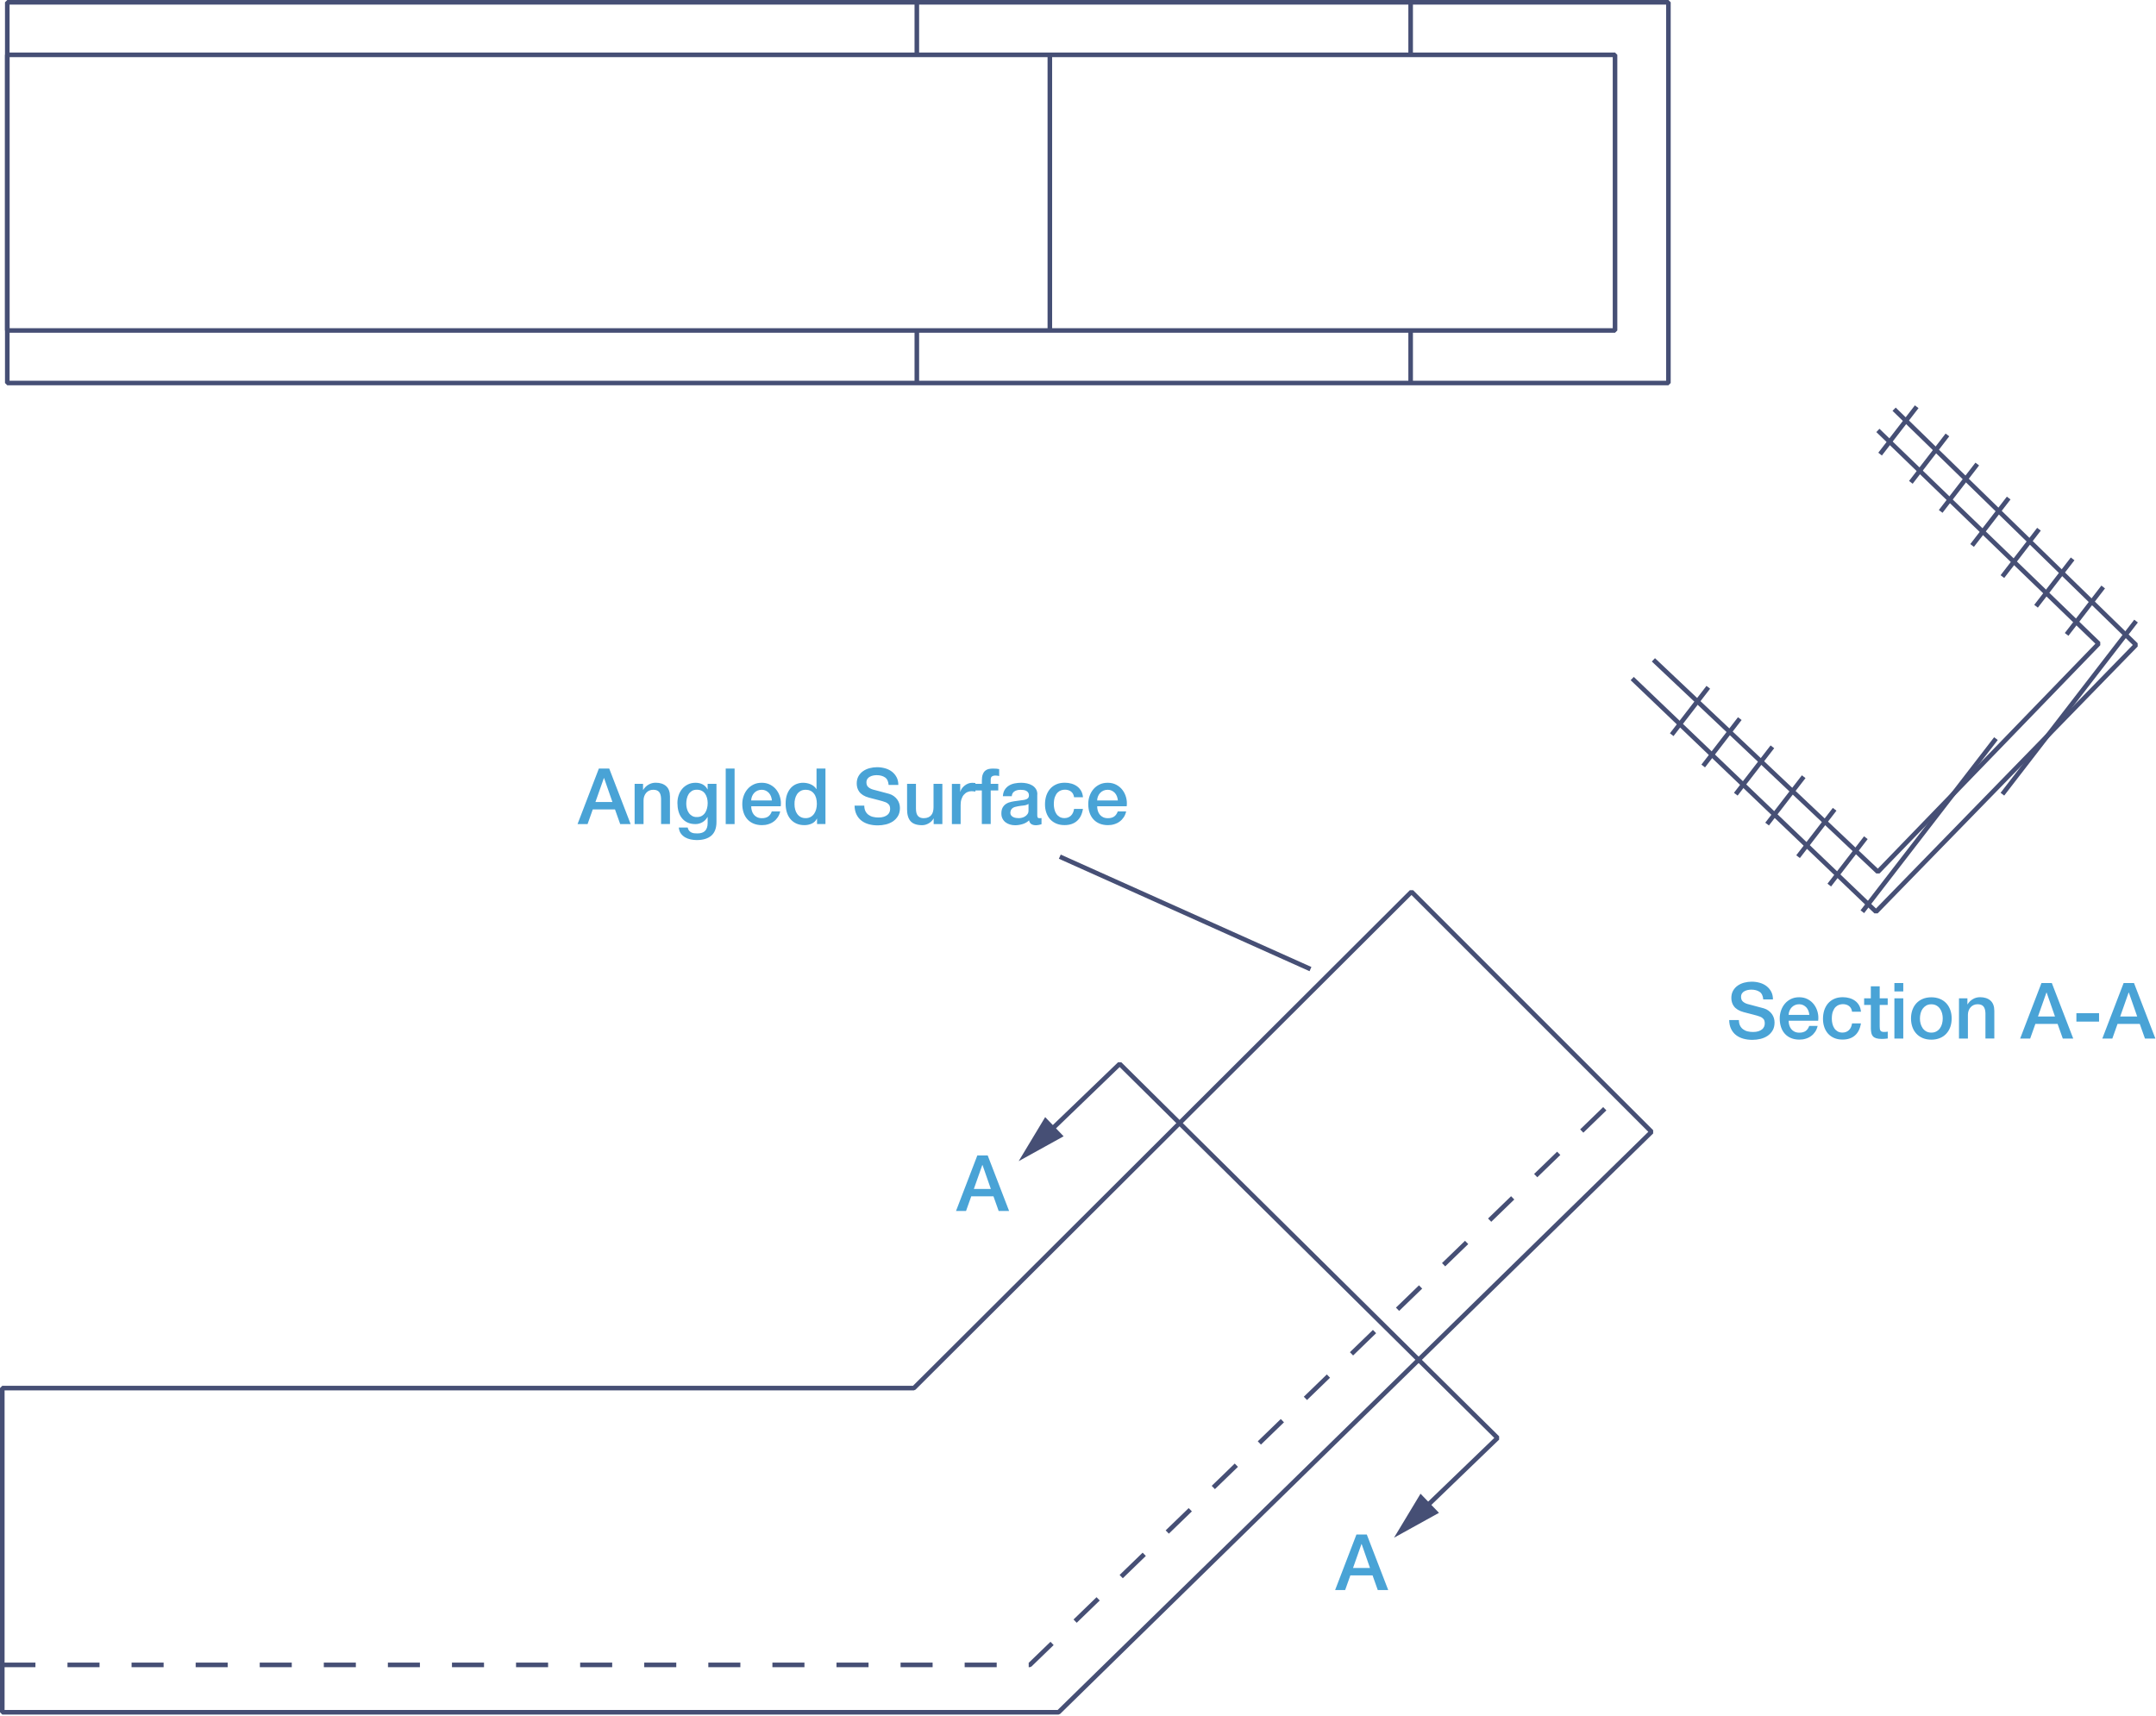 <svg width="471" height="375" viewBox="0 0 471 375" fill="none" xmlns="http://www.w3.org/2000/svg">
<g clip-path="url(#clip0)">
<path d="M364.48 83.68V83.18H2.09V1H363.98V83.68H364.48V83.18V83.68H364.98V0.5L364.48 0H1.59L1.09 0.5V83.68L1.59 84.18H364.48L364.98 83.68H364.48Z" fill="#464F75"/>
<path d="M352.82 72.201V71.701H2.09V12.48H352.32V72.201H352.82V71.701V72.201H353.32V11.98L352.82 11.48H1.59L1.09 11.98V72.201L1.59 72.701H352.82L353.32 72.201H352.82Z" fill="#464F75"/>
<path d="M200.79 83.68V72.2H199.79V83.68" fill="#464F75"/>
<path d="M200.79 11.98V0.5H199.79V11.98" fill="#464F75"/>
<path d="M308.67 83.68V72.2H307.67V83.68" fill="#464F75"/>
<path d="M308.67 11.98V0.5H307.67V11.98" fill="#464F75"/>
<path d="M228.85 11.98V72.201H229.85V11.98" fill="#464F75"/>
<path d="M409.9 94.4L457.76 140.64L410.23 189.78L361.55 143.8L360.86 144.53L409.9 190.84L410.61 190.83L458.83 140.97L458.82 140.26L410.59 93.68L409.9 94.4Z" fill="#464F75"/>
<path d="M356.23 148.61L409.49 199.56L410.2 199.55L467 141.25L466.99 140.54L414.14 89.05L413.44 89.76L465.93 140.91L409.83 198.49L356.92 147.89L356.23 148.61Z" fill="#464F75"/>
<path d="M365.6 160.82L373.59 150.47L372.8 149.85L364.81 160.21" fill="#464F75"/>
<path d="M393.2 187.47L401.19 177.12L400.4 176.51L392.41 186.86" fill="#464F75"/>
<path d="M386.44 180.35L394.43 170L393.64 169.39L385.64 179.74" fill="#464F75"/>
<path d="M451.87 138.91L459.86 128.56L459.07 127.94L451.08 138.3" fill="#464F75"/>
<path d="M411.12 99.52L419.12 89.17L418.33 88.56L410.33 98.91" fill="#464F75"/>
<path d="M437.84 126.28L445.83 115.93L445.04 115.32L437.05 125.67" fill="#464F75"/>
<path d="M424.36 112.04L432.35 101.69L431.56 101.08L423.56 111.43" fill="#464F75"/>
<path d="M445.19 132.76L453.18 122.41L452.39 121.8L444.4 132.15" fill="#464F75"/>
<path d="M417.84 105.69L425.83 95.33L425.04 94.72L417.05 105.08" fill="#464F75"/>
<path d="M431.22 119.48L439.22 109.12L438.42 108.51L430.43 118.87" fill="#464F75"/>
<path d="M407.24 199.5L436.43 161.68L435.64 161.07L406.45 198.89" fill="#464F75"/>
<path d="M437.84 173.82L467.04 136L466.25 135.39L437.05 173.21" fill="#464F75"/>
<path d="M379.6 173.82L387.59 163.47L386.8 162.86L378.8 173.21" fill="#464F75"/>
<path d="M400.02 193.68L408.01 183.33L407.22 182.72L399.23 193.07" fill="#464F75"/>
<path d="M372.48 167.66L380.47 157.31L379.68 156.7L371.69 167.05" fill="#464F75"/>
<path d="M308.35 194.84L308 195.19L360.09 247.28L231.05 373.6H1V303.77H199.65L200 303.62L308.71 195.19L308.35 194.84L308 195.19L308.35 194.84L308 194.49L199.45 302.77H0.5L0 303.27V374.1L0.5 374.6H231.25L231.6 374.46L361.15 247.64V246.93L308.71 194.49H308L308.35 194.84Z" fill="#464F75"/>
<path d="M231.32 187.62L286.08 212.19L286.49 211.27L231.73 186.71" fill="#464F75"/>
<path d="M7.74 363.25H0.74V364.25H7.74V363.25ZM21.74 363.25H14.74V364.25H21.74V363.25ZM35.74 363.25H28.74V364.25H35.74V363.25ZM49.74 363.25H42.74V364.25H49.74V363.25ZM63.74 363.25H56.74V364.25H63.74V363.25ZM77.74 363.25H70.74V364.25H77.74V363.25ZM91.74 363.25H84.74V364.25H91.74V363.25ZM105.74 363.25H98.74V364.25H105.74V363.25ZM119.74 363.25H112.74V364.25H119.74V363.25ZM133.74 363.25H126.74V364.25H133.74V363.25ZM147.74 363.25H140.74V364.25H147.74V363.25ZM161.74 363.25H154.74V364.25H161.74V363.25ZM175.74 363.25H168.74V364.25H175.74V363.25ZM189.74 363.25H182.74V364.25H189.74V363.25ZM203.74 363.25H196.74V364.25H203.74V363.25ZM217.74 363.25H210.74V364.25H217.74V363.25ZM229.49 358.7L224.78 363.25H224.73V364.25H224.98L225.33 364.11L230.18 359.42L229.49 358.7ZM239.55 348.96L234.52 353.83L235.22 354.55L240.25 349.68L239.55 348.96ZM249.62 339.23L244.59 344.1L245.29 344.82L250.32 339.95L249.62 339.23ZM259.68 329.49L254.65 334.36L255.35 335.08L260.38 330.21L259.68 329.49ZM269.74 319.76L264.71 324.63L265.41 325.35L270.44 320.48L269.74 319.76ZM279.8 310.03L274.77 314.9L275.47 315.62L280.5 310.75L279.8 310.03ZM289.86 300.29L284.83 305.16L285.53 305.88L290.56 301.01L289.86 300.29ZM299.93 290.56L294.9 295.43L295.6 296.15L300.63 291.28L299.93 290.56ZM309.99 280.82L304.96 285.69L305.66 286.41L310.69 281.54L309.99 280.82ZM320.05 271.09L315.02 275.96L315.72 276.68L320.75 271.81L320.05 271.09ZM330.11 261.35L325.08 266.22L325.78 266.94L330.81 262.07L330.11 261.35ZM340.17 251.62L335.14 256.49L335.84 257.21L340.87 252.34L340.17 251.62ZM350.23 241.88L345.2 246.75L345.9 247.47L350.93 242.6L350.23 241.88Z" fill="#464F75"/>
<path d="M229.27 247.9L244.6 233.13L326.44 314.16L310.57 329.45L311.27 330.17L327.5 314.53V313.81L244.96 232.08H244.26L228.57 247.18L229.27 247.9Z" fill="#464F75"/>
<path d="M232.36 248.26L222.54 253.69L228.33 244.07L232.36 248.26Z" fill="#464F75"/>
<path d="M310.33 326.35L304.54 335.96L314.36 330.53L310.33 326.35Z" fill="#464F75"/>
<path d="M246.14 176.15C246.22 175.49 246.18 174.86 246.01 174.24C245.85 173.62 245.58 173.08 245.22 172.6C244.86 172.12 244.4 171.74 243.85 171.45C243.3 171.16 242.68 171.02 241.99 171.02C241.33 171.02 240.74 171.14 240.22 171.39C239.7 171.64 239.25 171.98 238.89 172.4C238.52 172.83 238.24 173.32 238.04 173.88C237.84 174.44 237.74 175.03 237.74 175.66C237.74 176.34 237.83 176.96 238.02 177.53C238.21 178.1 238.48 178.58 238.85 178.99C239.22 179.4 239.67 179.72 240.2 179.94C240.73 180.16 241.34 180.28 242.04 180.28C242.52 180.28 242.97 180.22 243.41 180.08C243.85 179.95 244.24 179.76 244.59 179.5C244.94 179.25 245.24 178.93 245.49 178.56C245.74 178.19 245.91 177.76 246.02 177.29H244.18C244.01 177.78 243.75 178.14 243.41 178.39C243.06 178.63 242.61 178.76 242.04 178.76C241.63 178.76 241.28 178.69 240.99 178.55C240.7 178.41 240.45 178.22 240.26 177.98C240.07 177.74 239.92 177.46 239.83 177.15C239.73 176.83 239.69 176.5 239.69 176.16H246.14V176.15ZM239.68 174.88C239.69 174.55 239.76 174.25 239.88 173.96C240 173.67 240.16 173.43 240.36 173.22C240.56 173.01 240.8 172.85 241.07 172.73C241.35 172.61 241.66 172.55 242 172.55C242.33 172.55 242.63 172.62 242.89 172.75C243.15 172.88 243.38 173.05 243.57 173.26C243.76 173.47 243.9 173.72 244.01 174C244.12 174.28 244.18 174.58 244.21 174.88H239.68ZM236.59 174.2C236.54 173.66 236.41 173.19 236.18 172.79C235.95 172.39 235.66 172.06 235.3 171.8C234.94 171.54 234.53 171.34 234.08 171.21C233.62 171.08 233.14 171.01 232.63 171.01C231.9 171.01 231.27 171.13 230.73 171.38C230.19 171.62 229.74 171.96 229.38 172.38C229.02 172.81 228.75 173.31 228.56 173.88C228.38 174.46 228.29 175.08 228.29 175.73C228.29 176.38 228.38 176.98 228.57 177.53C228.76 178.09 229.03 178.56 229.39 178.97C229.75 179.37 230.2 179.69 230.72 179.92C231.25 180.15 231.86 180.27 232.55 180.27C233.68 180.27 234.59 179.97 235.28 179.36C235.97 178.75 236.4 177.88 236.58 176.73H234.64C234.55 177.36 234.32 177.86 233.95 178.21C233.58 178.56 233.11 178.74 232.55 178.74C232.13 178.74 231.77 178.65 231.48 178.48C231.19 178.3 230.94 178.08 230.76 177.79C230.57 177.51 230.44 177.18 230.35 176.82C230.26 176.46 230.22 176.09 230.22 175.73C230.22 175.06 230.3 174.52 230.46 174.11C230.62 173.7 230.82 173.37 231.06 173.14C231.3 172.91 231.56 172.75 231.84 172.66C232.12 172.57 232.39 172.53 232.64 172.53C233.18 172.53 233.63 172.67 233.99 172.95C234.35 173.23 234.57 173.64 234.64 174.18H236.59V174.2ZM224.69 177.09C224.69 177.4 224.62 177.65 224.47 177.86C224.32 178.07 224.14 178.24 223.92 178.38C223.7 178.52 223.46 178.61 223.21 178.67C222.96 178.73 222.73 178.75 222.51 178.75C222.34 178.75 222.15 178.73 221.94 178.7C221.73 178.67 221.54 178.61 221.36 178.52C221.18 178.44 221.03 178.32 220.91 178.17C220.79 178.02 220.72 177.84 220.72 177.63C220.72 177.38 220.76 177.17 220.85 176.99C220.94 176.81 221.05 176.67 221.2 176.56C221.35 176.45 221.52 176.37 221.71 176.31C221.9 176.25 222.1 176.2 222.31 176.17C222.74 176.09 223.17 176.03 223.6 175.99C224.03 175.95 224.39 175.83 224.69 175.64V177.09ZM226.62 173.57C226.62 173.11 226.52 172.71 226.31 172.39C226.11 172.07 225.84 171.8 225.5 171.6C225.17 171.4 224.79 171.25 224.37 171.16C223.95 171.07 223.53 171.02 223.09 171.02C222.6 171.02 222.13 171.07 221.66 171.16C221.2 171.25 220.78 171.41 220.41 171.64C220.04 171.87 219.74 172.17 219.5 172.54C219.26 172.91 219.13 173.38 219.09 173.95H221.03C221.07 173.47 221.27 173.12 221.62 172.9C221.97 172.67 222.42 172.56 222.96 172.56C223.15 172.56 223.36 172.57 223.57 172.6C223.79 172.63 223.98 172.68 224.16 172.77C224.34 172.86 224.48 172.98 224.6 173.14C224.72 173.3 224.78 173.5 224.78 173.75C224.78 174.03 224.71 174.25 224.57 174.39C224.43 174.53 224.24 174.64 223.99 174.7C223.74 174.76 223.47 174.82 223.15 174.84C222.83 174.87 222.5 174.92 222.15 174.98C221.74 175.03 221.34 175.09 220.93 175.18C220.52 175.27 220.16 175.4 219.84 175.6C219.52 175.79 219.26 176.06 219.06 176.4C218.86 176.74 218.76 177.18 218.76 177.73C218.76 178.16 218.84 178.54 219.01 178.86C219.17 179.18 219.4 179.45 219.67 179.66C219.95 179.87 220.27 180.03 220.63 180.14C220.99 180.25 221.37 180.3 221.77 180.3C222.29 180.3 222.83 180.22 223.39 180.05C223.95 179.88 224.42 179.61 224.81 179.23C224.89 179.63 225.06 179.9 225.32 180.06C225.58 180.22 225.91 180.3 226.31 180.3C226.39 180.3 226.49 180.29 226.6 180.28C226.71 180.27 226.83 180.25 226.94 180.23C227.05 180.21 227.16 180.18 227.27 180.15C227.38 180.12 227.47 180.1 227.53 180.07V178.73C227.43 178.75 227.34 178.76 227.26 178.76H227.06C226.88 178.76 226.76 178.71 226.69 178.61C226.63 178.51 226.6 178.34 226.6 178.1V173.57H226.62ZM213.04 172.7H214.49V180.04H216.43V172.7H218.08V171.26H216.43V170.36C216.43 170 216.52 169.75 216.71 169.63C216.9 169.51 217.12 169.44 217.38 169.44C217.57 169.44 217.74 169.45 217.88 169.47C218.02 169.49 218.15 169.51 218.28 169.55V168.04C218 167.96 217.54 167.92 216.92 167.92C216.6 167.92 216.3 167.95 216.01 168.01C215.72 168.07 215.46 168.2 215.24 168.38C215.01 168.57 214.83 168.83 214.7 169.18C214.56 169.53 214.5 169.98 214.5 170.53V171.26H213.05V172.7H213.04ZM207.92 180.05H209.86V175.87C209.86 175.38 209.92 174.95 210.05 174.58C210.17 174.21 210.34 173.89 210.56 173.64C210.78 173.39 211.03 173.19 211.32 173.06C211.61 172.93 211.92 172.86 212.25 172.86C212.39 172.86 212.52 172.87 212.67 172.89C212.82 172.91 212.95 172.93 213.09 172.95V171.08C213 171.07 212.91 171.06 212.83 171.05C212.74 171.04 212.59 171.03 212.36 171.03C212.07 171.03 211.78 171.09 211.49 171.2C211.21 171.31 210.95 171.46 210.72 171.65C210.49 171.84 210.29 172.04 210.13 172.27C209.97 172.5 209.86 172.73 209.8 172.97H209.77V171.27H207.95V180.05H207.92ZM205.88 171.26H203.94V176.36C203.94 176.7 203.9 177.02 203.83 177.31C203.76 177.6 203.63 177.86 203.46 178.07C203.29 178.28 203.07 178.45 202.8 178.57C202.53 178.69 202.19 178.76 201.78 178.76C201.25 178.76 200.83 178.6 200.54 178.28C200.25 177.96 200.1 177.42 200.1 176.65V171.26H198.16V176.84C198.16 178 198.42 178.86 198.93 179.43C199.45 180 200.28 180.29 201.44 180.29C201.93 180.29 202.41 180.16 202.88 179.89C203.35 179.62 203.7 179.27 203.94 178.83H203.97V180.05H205.87V171.26H205.88ZM186.69 176C186.7 176.75 186.84 177.4 187.11 177.95C187.38 178.5 187.74 178.95 188.2 179.3C188.65 179.65 189.19 179.91 189.8 180.08C190.41 180.25 191.06 180.33 191.76 180.33C192.36 180.33 192.95 180.26 193.53 180.12C194.11 179.98 194.62 179.75 195.08 179.45C195.53 179.14 195.9 178.75 196.18 178.27C196.46 177.79 196.6 177.21 196.6 176.53C196.6 176.21 196.55 175.9 196.46 175.58C196.36 175.26 196.22 174.97 196.02 174.69C195.82 174.41 195.57 174.17 195.28 173.95C194.99 173.73 194.64 173.56 194.24 173.44C194.08 173.39 193.82 173.32 193.45 173.23C193.08 173.13 192.7 173.03 192.32 172.93C191.94 172.83 191.59 172.73 191.27 172.65C190.96 172.57 190.78 172.52 190.73 172.51C190.3 172.39 189.95 172.2 189.68 171.96C189.41 171.72 189.28 171.38 189.28 170.95C189.28 170.64 189.35 170.39 189.49 170.18C189.63 169.97 189.81 169.81 190.03 169.7C190.25 169.58 190.48 169.5 190.74 169.44C191 169.39 191.26 169.36 191.51 169.36C192.25 169.36 192.85 169.52 193.33 169.84C193.81 170.16 194.07 170.72 194.13 171.5H196.25C196.25 170.87 196.13 170.31 195.88 169.83C195.63 169.35 195.29 168.94 194.87 168.61C194.45 168.28 193.95 168.03 193.39 167.87C192.83 167.71 192.23 167.62 191.6 167.62C191.06 167.62 190.52 167.69 189.98 167.83C189.44 167.97 188.97 168.19 188.55 168.48C188.13 168.77 187.79 169.15 187.54 169.59C187.29 170.04 187.16 170.57 187.16 171.18C187.16 171.5 187.2 171.81 187.29 172.12C187.37 172.43 187.52 172.71 187.72 172.99C187.92 173.27 188.2 173.51 188.54 173.73C188.89 173.95 189.32 174.13 189.84 174.27C190.68 174.5 191.38 174.68 191.96 174.82C192.53 174.96 193.03 175.11 193.46 175.27C193.71 175.36 193.94 175.52 194.15 175.74C194.36 175.96 194.46 176.3 194.46 176.77C194.46 177 194.41 177.22 194.32 177.44C194.23 177.66 194.08 177.86 193.88 178.03C193.68 178.2 193.41 178.34 193.08 178.45C192.75 178.56 192.35 178.61 191.89 178.61C191.46 178.61 191.06 178.56 190.69 178.47C190.32 178.38 190 178.22 189.71 178.01C189.43 177.8 189.21 177.53 189.05 177.2C188.89 176.87 188.81 176.47 188.81 176.01H186.69V176ZM173.68 174.58C173.76 174.2 173.91 173.86 174.1 173.56C174.29 173.26 174.55 173.02 174.87 172.83C175.18 172.64 175.56 172.55 176.02 172.55C176.77 172.55 177.36 172.82 177.8 173.37C178.24 173.91 178.45 174.67 178.45 175.65C178.45 176.04 178.4 176.41 178.31 176.78C178.21 177.15 178.07 177.48 177.87 177.77C177.67 178.06 177.42 178.3 177.11 178.48C176.8 178.66 176.43 178.75 176 178.75C175.58 178.75 175.22 178.67 174.91 178.5C174.6 178.33 174.35 178.1 174.15 177.82C173.95 177.54 173.8 177.21 173.71 176.85C173.61 176.49 173.57 176.12 173.57 175.75C173.55 175.35 173.59 174.96 173.68 174.58ZM180.32 167.91H178.38V172.4H178.35C178.2 172.16 178.02 171.96 177.8 171.78C177.58 171.6 177.34 171.46 177.08 171.35C176.82 171.24 176.55 171.15 176.26 171.1C175.98 171.05 175.7 171.02 175.43 171.02C174.95 171.02 174.49 171.11 174.03 171.28C173.57 171.46 173.16 171.73 172.81 172.1C172.46 172.47 172.17 172.95 171.95 173.53C171.73 174.11 171.63 174.79 171.63 175.59C171.63 176.25 171.71 176.86 171.88 177.43C172.05 178 172.3 178.5 172.65 178.92C172.99 179.34 173.42 179.67 173.93 179.91C174.44 180.15 175.05 180.28 175.74 180.28C176.3 180.28 176.82 180.17 177.32 179.95C177.82 179.73 178.2 179.36 178.46 178.85H178.49V180.04H180.33V167.91H180.32ZM170.56 176.15C170.64 175.49 170.6 174.86 170.43 174.24C170.27 173.62 170 173.08 169.64 172.6C169.28 172.12 168.82 171.74 168.27 171.45C167.72 171.16 167.1 171.02 166.41 171.02C165.75 171.02 165.16 171.14 164.64 171.39C164.12 171.64 163.67 171.98 163.31 172.4C162.94 172.83 162.66 173.32 162.46 173.88C162.26 174.44 162.16 175.03 162.16 175.66C162.16 176.34 162.25 176.96 162.44 177.53C162.63 178.1 162.9 178.58 163.27 178.99C163.64 179.4 164.09 179.72 164.62 179.94C165.15 180.16 165.76 180.28 166.46 180.28C166.94 180.28 167.39 180.22 167.83 180.08C168.27 179.95 168.66 179.76 169.01 179.5C169.36 179.25 169.66 178.93 169.91 178.56C170.16 178.19 170.33 177.76 170.44 177.29H168.6C168.43 177.78 168.17 178.14 167.83 178.39C167.48 178.63 167.03 178.76 166.46 178.76C166.05 178.76 165.7 178.69 165.41 178.55C165.12 178.41 164.87 178.22 164.68 177.98C164.49 177.74 164.34 177.46 164.25 177.15C164.15 176.83 164.11 176.5 164.11 176.16H170.56V176.15ZM164.1 174.88C164.11 174.55 164.18 174.25 164.3 173.96C164.42 173.67 164.58 173.43 164.78 173.22C164.98 173.01 165.22 172.85 165.49 172.73C165.77 172.61 166.08 172.55 166.42 172.55C166.75 172.55 167.05 172.62 167.31 172.75C167.57 172.88 167.8 173.05 167.99 173.26C168.18 173.47 168.32 173.72 168.43 174C168.54 174.28 168.6 174.58 168.63 174.88H164.1ZM158.54 180.05H160.48V167.91H158.54V180.05ZM151.19 178.26C150.9 178.09 150.66 177.87 150.48 177.6C150.29 177.33 150.15 177.02 150.06 176.67C149.97 176.32 149.92 175.97 149.92 175.61C149.92 175.25 149.96 174.88 150.04 174.51C150.12 174.14 150.25 173.81 150.43 173.52C150.61 173.23 150.85 173 151.14 172.81C151.43 172.63 151.8 172.54 152.23 172.54C152.65 172.54 153.01 172.62 153.31 172.78C153.61 172.94 153.85 173.15 154.04 173.43C154.23 173.71 154.37 174.01 154.46 174.36C154.55 174.71 154.6 175.07 154.6 175.45C154.6 175.83 154.56 176.2 154.47 176.56C154.39 176.93 154.25 177.26 154.06 177.55C153.87 177.84 153.63 178.07 153.33 178.25C153.03 178.43 152.66 178.51 152.23 178.51C151.82 178.52 151.48 178.43 151.19 178.26ZM156.53 171.26H154.59V172.47H154.56C154.31 171.97 153.95 171.61 153.49 171.37C153.03 171.14 152.51 171.02 151.96 171.02C151.34 171.02 150.78 171.14 150.29 171.38C149.8 171.62 149.38 171.94 149.04 172.34C148.7 172.74 148.44 173.21 148.26 173.74C148.08 174.27 147.99 174.83 147.99 175.42C147.99 176.05 148.06 176.65 148.21 177.21C148.36 177.77 148.59 178.26 148.92 178.68C149.24 179.11 149.65 179.44 150.14 179.68C150.63 179.92 151.23 180.05 151.93 180.05C152.47 180.05 152.98 179.91 153.45 179.64C153.92 179.37 154.29 178.99 154.56 178.5H154.59V179.84C154.59 180.57 154.41 181.12 154.05 181.51C153.69 181.9 153.11 182.09 152.33 182.09C152.08 182.09 151.84 182.08 151.62 182.05C151.4 182.02 151.19 181.96 151 181.86C150.81 181.76 150.65 181.63 150.52 181.46C150.38 181.29 150.29 181.07 150.23 180.8H148.29C148.34 181.31 148.48 181.74 148.73 182.09C148.98 182.44 149.29 182.72 149.66 182.94C150.03 183.15 150.44 183.31 150.88 183.4C151.33 183.49 151.77 183.54 152.21 183.54C153.6 183.54 154.67 183.21 155.41 182.56C156.15 181.91 156.52 180.92 156.52 179.59V171.26H156.53ZM138.65 180.05H140.59V174.86C140.59 174.54 140.64 174.24 140.74 173.96C140.84 173.68 140.98 173.43 141.17 173.22C141.35 173.01 141.57 172.85 141.83 172.73C142.09 172.61 142.39 172.55 142.71 172.55C143.29 172.55 143.71 172.71 143.98 173.02C144.25 173.33 144.4 173.83 144.42 174.52V180.04H146.36V174C146.36 173 146.08 172.25 145.53 171.76C144.98 171.27 144.22 171.01 143.25 171.01C142.67 171.01 142.15 171.15 141.67 171.43C141.19 171.71 140.81 172.09 140.51 172.58L140.48 172.55V171.26H138.64V180.05H138.65ZM131.92 170H131.97L133.79 175.22H130.08L131.92 170ZM126.17 180.05H128.36L129.5 176.84H134.35L135.49 180.05H137.77L133.09 167.91H130.83L126.17 180.05Z" fill="#49A3D6"/>
<path d="M465.02 216.86H465.07L466.89 222.08H463.18L465.02 216.86ZM459.27 226.91H461.46L462.6 223.7H467.45L468.59 226.91H470.87L466.19 214.77H463.93L459.27 226.91ZM453.61 223.2H458.56V221.36H453.61V223.2ZM447.06 216.86H447.11L448.93 222.08H445.22L447.06 216.86ZM441.32 226.91H443.51L444.65 223.7H449.5L450.64 226.91H452.92L448.24 214.77H445.98L441.32 226.91ZM427.97 226.91H429.91V221.72C429.91 221.4 429.96 221.1 430.06 220.82C430.16 220.54 430.3 220.29 430.49 220.08C430.67 219.87 430.89 219.71 431.15 219.59C431.41 219.47 431.71 219.41 432.03 219.41C432.61 219.41 433.03 219.57 433.3 219.88C433.57 220.19 433.72 220.69 433.74 221.38V226.9H435.68V220.86C435.68 219.86 435.4 219.11 434.85 218.62C434.3 218.13 433.54 217.87 432.57 217.87C431.99 217.87 431.47 218.01 430.99 218.29C430.51 218.57 430.13 218.95 429.83 219.44L429.8 219.41V218.12H427.96V226.91H427.97ZM420.8 225.34C420.48 225.16 420.22 224.92 420.02 224.63C419.82 224.34 419.67 224 419.57 223.64C419.47 223.28 419.43 222.89 419.43 222.51C419.43 222.14 419.48 221.76 419.57 221.39C419.66 221.02 419.82 220.68 420.02 220.4C420.22 220.12 420.48 219.88 420.8 219.69C421.12 219.51 421.49 219.42 421.92 219.42C422.35 219.42 422.72 219.51 423.04 219.69C423.36 219.87 423.62 220.11 423.82 220.4C424.02 220.69 424.17 221.02 424.27 221.39C424.37 221.76 424.41 222.14 424.41 222.51C424.41 222.9 424.36 223.27 424.27 223.64C424.18 224.01 424.02 224.34 423.82 224.63C423.62 224.92 423.36 225.16 423.04 225.34C422.72 225.52 422.35 225.61 421.92 225.61C421.49 225.61 421.12 225.52 420.8 225.34ZM423.8 226.8C424.35 226.57 424.81 226.25 425.19 225.84C425.57 225.43 425.86 224.94 426.06 224.38C426.26 223.81 426.36 223.19 426.36 222.51C426.36 221.84 426.26 221.22 426.06 220.66C425.86 220.1 425.57 219.61 425.19 219.2C424.81 218.79 424.35 218.47 423.8 218.24C423.25 218.01 422.62 217.89 421.92 217.89C421.22 217.89 420.59 218.01 420.04 218.24C419.49 218.47 419.03 218.79 418.65 219.2C418.27 219.61 417.98 220.1 417.78 220.66C417.58 221.23 417.48 221.84 417.48 222.51C417.48 223.19 417.58 223.81 417.78 224.38C417.98 224.95 418.27 225.43 418.65 225.84C419.03 226.25 419.49 226.57 420.04 226.8C420.59 227.03 421.22 227.15 421.92 227.15C422.62 227.15 423.25 227.03 423.8 226.8ZM413.85 226.91H415.79V218.12H413.85V226.91ZM413.85 216.61H415.79V214.77H413.85V216.61ZM407.25 219.56H408.71V224.75C408.72 225.11 408.76 225.44 408.82 225.72C408.88 226 409 226.24 409.18 226.43C409.36 226.62 409.6 226.76 409.91 226.85C410.22 226.94 410.63 226.99 411.14 226.99C411.36 226.99 411.57 226.98 411.77 226.96C411.97 226.94 412.18 226.91 412.4 226.89V225.39C412.26 225.42 412.13 225.44 411.99 225.45C411.85 225.46 411.72 225.46 411.58 225.46C411.36 225.46 411.19 225.43 411.07 225.38C410.95 225.33 410.85 225.25 410.79 225.15C410.73 225.05 410.69 224.92 410.67 224.78C410.65 224.63 410.64 224.46 410.64 224.25V219.56H412.39V218.12H410.64V215.49H408.7V218.12H407.24V219.56H407.25ZM406.55 221.06C406.5 220.52 406.37 220.05 406.14 219.65C405.91 219.25 405.62 218.92 405.26 218.66C404.9 218.4 404.49 218.2 404.04 218.07C403.58 217.94 403.1 217.87 402.59 217.87C401.86 217.87 401.23 217.99 400.69 218.24C400.15 218.48 399.7 218.82 399.34 219.24C398.98 219.67 398.71 220.17 398.52 220.74C398.34 221.32 398.25 221.94 398.25 222.59C398.25 223.24 398.34 223.84 398.53 224.39C398.72 224.95 398.99 225.42 399.35 225.83C399.71 226.23 400.16 226.55 400.68 226.78C401.21 227.01 401.82 227.13 402.51 227.13C403.64 227.13 404.55 226.83 405.24 226.22C405.93 225.61 406.36 224.74 406.54 223.59H404.6C404.51 224.22 404.28 224.72 403.91 225.07C403.54 225.42 403.07 225.6 402.51 225.6C402.09 225.6 401.73 225.51 401.44 225.34C401.15 225.16 400.9 224.94 400.72 224.65C400.53 224.37 400.4 224.04 400.31 223.68C400.22 223.32 400.18 222.95 400.18 222.59C400.18 221.92 400.26 221.38 400.42 220.97C400.58 220.56 400.78 220.23 401.02 220C401.26 219.77 401.52 219.61 401.8 219.52C402.08 219.43 402.35 219.39 402.6 219.39C403.14 219.39 403.59 219.53 403.95 219.81C404.31 220.09 404.53 220.5 404.6 221.04H406.55V221.06ZM397.2 223.01C397.28 222.35 397.24 221.72 397.07 221.1C396.91 220.48 396.64 219.94 396.28 219.46C395.92 218.98 395.46 218.6 394.91 218.31C394.36 218.02 393.74 217.88 393.05 217.88C392.39 217.88 391.8 218 391.28 218.25C390.76 218.5 390.31 218.84 389.95 219.26C389.58 219.69 389.3 220.18 389.1 220.74C388.9 221.3 388.8 221.89 388.8 222.52C388.8 223.2 388.89 223.82 389.08 224.39C389.27 224.96 389.54 225.44 389.91 225.85C390.28 226.26 390.73 226.58 391.26 226.8C391.79 227.02 392.4 227.14 393.1 227.14C393.58 227.14 394.03 227.08 394.47 226.94C394.91 226.81 395.3 226.62 395.65 226.36C396 226.11 396.3 225.79 396.55 225.42C396.8 225.05 396.97 224.62 397.08 224.15H395.24C395.07 224.64 394.81 225 394.47 225.25C394.12 225.49 393.67 225.62 393.1 225.62C392.69 225.62 392.34 225.55 392.05 225.41C391.76 225.27 391.51 225.08 391.32 224.84C391.13 224.6 390.98 224.32 390.89 224.01C390.79 223.69 390.75 223.36 390.75 223.02H397.2V223.01ZM390.74 221.74C390.75 221.41 390.82 221.11 390.94 220.82C391.06 220.53 391.22 220.29 391.42 220.08C391.62 219.87 391.86 219.71 392.13 219.59C392.41 219.47 392.72 219.41 393.06 219.41C393.39 219.41 393.69 219.48 393.95 219.61C394.21 219.74 394.44 219.91 394.63 220.12C394.82 220.33 394.96 220.58 395.07 220.86C395.18 221.14 395.24 221.44 395.27 221.74H390.74ZM377.76 222.86C377.77 223.61 377.91 224.26 378.18 224.81C378.45 225.36 378.81 225.81 379.27 226.16C379.72 226.51 380.26 226.77 380.87 226.94C381.48 227.11 382.13 227.19 382.83 227.19C383.43 227.19 384.02 227.12 384.6 226.98C385.18 226.84 385.69 226.61 386.15 226.31C386.6 226 386.97 225.61 387.25 225.13C387.53 224.65 387.67 224.07 387.67 223.39C387.67 223.07 387.62 222.76 387.53 222.44C387.43 222.12 387.29 221.83 387.09 221.55C386.89 221.27 386.64 221.03 386.35 220.81C386.06 220.59 385.71 220.42 385.31 220.3C385.15 220.25 384.89 220.18 384.52 220.09C384.15 219.99 383.77 219.89 383.39 219.79C383.01 219.69 382.66 219.59 382.34 219.51C382.03 219.43 381.85 219.38 381.8 219.37C381.37 219.25 381.02 219.06 380.75 218.82C380.48 218.58 380.35 218.24 380.35 217.81C380.35 217.5 380.42 217.25 380.56 217.04C380.7 216.83 380.88 216.67 381.1 216.56C381.32 216.44 381.55 216.36 381.81 216.3C382.07 216.25 382.33 216.22 382.58 216.22C383.32 216.22 383.92 216.38 384.4 216.7C384.88 217.02 385.14 217.58 385.2 218.36H387.32C387.32 217.73 387.2 217.17 386.95 216.69C386.7 216.21 386.36 215.8 385.94 215.47C385.52 215.14 385.02 214.89 384.46 214.73C383.9 214.57 383.3 214.48 382.67 214.48C382.13 214.48 381.59 214.55 381.05 214.69C380.51 214.83 380.04 215.05 379.62 215.34C379.2 215.63 378.86 216.01 378.61 216.45C378.36 216.9 378.23 217.43 378.23 218.04C378.23 218.36 378.27 218.67 378.36 218.98C378.44 219.29 378.59 219.57 378.79 219.85C378.99 220.13 379.27 220.37 379.61 220.59C379.96 220.81 380.39 220.99 380.91 221.13C381.75 221.36 382.45 221.54 383.03 221.68C383.6 221.82 384.1 221.97 384.53 222.13C384.78 222.22 385.01 222.38 385.22 222.6C385.43 222.82 385.53 223.16 385.53 223.63C385.53 223.86 385.48 224.08 385.39 224.3C385.3 224.52 385.15 224.72 384.95 224.89C384.75 225.06 384.48 225.2 384.15 225.31C383.82 225.42 383.42 225.47 382.96 225.47C382.53 225.47 382.13 225.42 381.76 225.33C381.39 225.24 381.07 225.08 380.78 224.87C380.5 224.66 380.28 224.39 380.12 224.06C379.96 223.73 379.88 223.33 379.88 222.87H377.76V222.86Z" fill="#49A3D6"/>
<path d="M214.59 254.54H214.64L216.46 259.76H212.75L214.59 254.54ZM208.85 264.58H211.04L212.18 261.37H217.03L218.17 264.58H220.45L215.77 252.44H213.51L208.85 264.58Z" fill="#49A3D6"/>
<path d="M297.42 337.36H297.47L299.29 342.58H295.58L297.42 337.36ZM291.67 347.4H293.86L295 344.19H299.85L300.99 347.4H303.27L298.59 335.26H296.33L291.67 347.4Z" fill="#49A3D6"/>
</g>
<defs>
<clipPath id="clip0">
<rect width="470.86" height="374.6" fill="white"/>
</clipPath>
</defs>
</svg>
